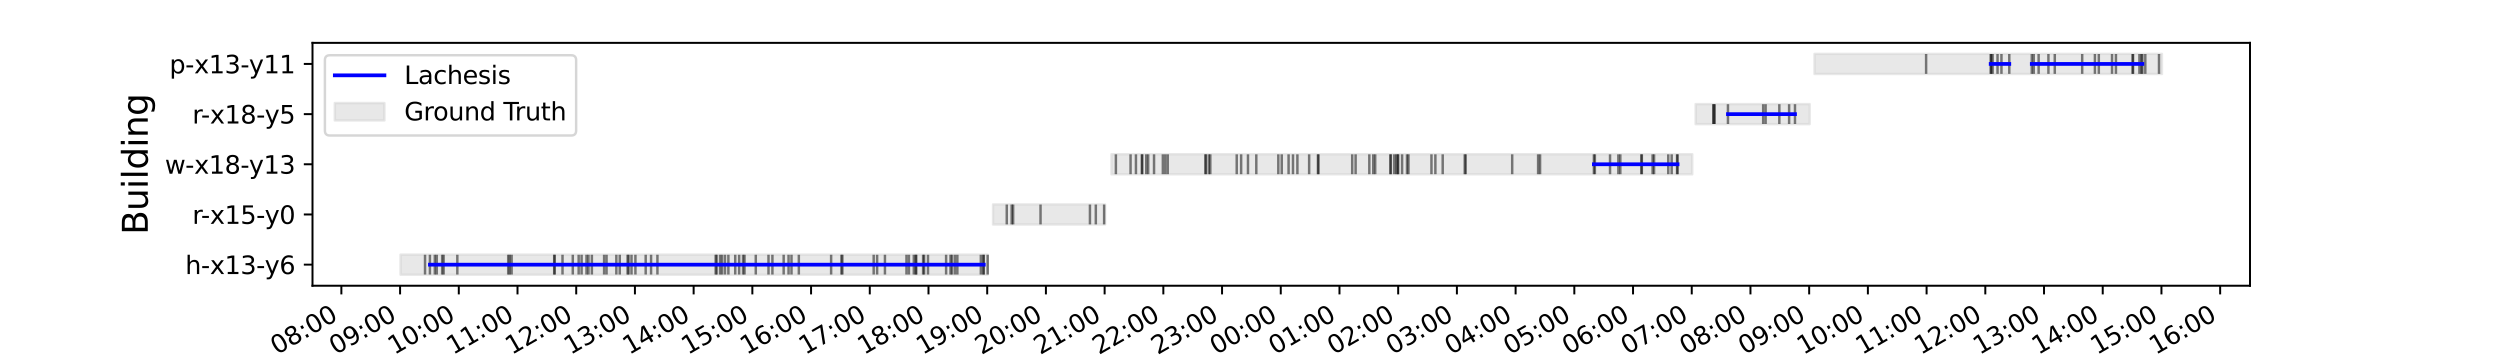 <?xml version="1.0" encoding="utf-8" standalone="no"?>
<!DOCTYPE svg PUBLIC "-//W3C//DTD SVG 1.1//EN"
  "http://www.w3.org/Graphics/SVG/1.1/DTD/svg11.dtd">
<svg xmlns:xlink="http://www.w3.org/1999/xlink" width="1008pt" height="144pt" viewBox="0 0 1008 144" xmlns="http://www.w3.org/2000/svg" version="1.1">
 <defs>
  <style type="text/css">*{stroke-linejoin: round; stroke-linecap: butt}</style>
 </defs>
 <g id="figure_1">
  <g id="patch_1">
   <path d="M 0 144 
L 1008 144 
L 1008 0 
L 0 0 
z
" style="fill: #ffffff"/>
  </g>
  <g id="axes_1">
   <g id="patch_2">
    <path d="M 126 115.2 
L 907.2 115.2 
L 907.2 17.28 
L 126 17.28 
z
" style="fill: #ffffff"/>
   </g>
   <g id="FillBetweenPolyCollection_1">
    <defs>
     <path id="md640d60001" d="M 161.509 -41.343 
L 161.509 -33.251 
L 398.236 -33.251 
L 398.236 -41.343 
L 398.236 -41.343 
L 161.509 -41.343 
z
" style="stroke: #d3d3d3; stroke-opacity: 0.5"/>
    </defs>
    <g clip-path="url(#pe4450a865e)">
     <use xlink:href="#md640d60001" x="0" y="144" style="fill: #d3d3d3; fill-opacity: 0.5; stroke: #d3d3d3; stroke-opacity: 0.5"/>
    </g>
   </g>
   <g id="FillBetweenPolyCollection_2">
    <defs>
     <path id="mbd1dfcf008" d="M 400.406 -61.575 
L 400.406 -53.482 
L 445.582 -53.482 
L 445.582 -61.575 
L 445.582 -61.575 
L 400.406 -61.575 
z
" style="stroke: #d3d3d3; stroke-opacity: 0.5"/>
    </defs>
    <g clip-path="url(#pe4450a865e)">
     <use xlink:href="#mbd1dfcf008" x="0" y="144" style="fill: #d3d3d3; fill-opacity: 0.5; stroke: #d3d3d3; stroke-opacity: 0.5"/>
    </g>
   </g>
   <g id="FillBetweenPolyCollection_3">
    <defs>
     <path id="m63ee64b052" d="M 448.146 -81.806 
L 448.146 -73.714 
L 682.309 -73.714 
L 682.309 -81.806 
L 682.309 -81.806 
L 448.146 -81.806 
z
" style="stroke: #d3d3d3; stroke-opacity: 0.5"/>
    </defs>
    <g clip-path="url(#pe4450a865e)">
     <use xlink:href="#m63ee64b052" x="0" y="144" style="fill: #d3d3d3; fill-opacity: 0.5; stroke: #d3d3d3; stroke-opacity: 0.5"/>
    </g>
   </g>
   <g id="FillBetweenPolyCollection_4">
    <defs>
     <path id="m3e83f90ada" d="M 683.69 -102.038 
L 683.69 -93.945 
L 729.655 -93.945 
L 729.655 -102.038 
L 729.655 -102.038 
L 683.69 -102.038 
z
" style="stroke: #d3d3d3; stroke-opacity: 0.5"/>
    </defs>
    <g clip-path="url(#pe4450a865e)">
     <use xlink:href="#m3e83f90ada" x="0" y="144" style="fill: #d3d3d3; fill-opacity: 0.5; stroke: #d3d3d3; stroke-opacity: 0.5"/>
    </g>
   </g>
   <g id="FillBetweenPolyCollection_5">
    <defs>
     <path id="m7e85074a1d" d="M 731.627 -122.269 
L 731.627 -114.177 
L 871.691 -114.177 
L 871.691 -122.269 
L 871.691 -122.269 
L 731.627 -122.269 
z
" style="stroke: #d3d3d3; stroke-opacity: 0.5"/>
    </defs>
    <g clip-path="url(#pe4450a865e)">
     <use xlink:href="#m7e85074a1d" x="0" y="144" style="fill: #d3d3d3; fill-opacity: 0.5; stroke: #d3d3d3; stroke-opacity: 0.5"/>
    </g>
   </g>
   <g id="matplotlib.axis_1">
    <g id="xtick_1">
     <g id="line2d_1">
      <defs>
       <path id="m35c811b220" d="M 0 0 
L 0 3.5 
" style="stroke: #000000; stroke-width: 0.8"/>
      </defs>
      <g>
       <use xlink:href="#m35c811b220" x="137.639" y="115.2" style="stroke: #000000; stroke-width: 0.8"/>
      </g>
     </g>
     <g id="text_1">
      <!-- 08:00 -->
      <g transform="translate(111.641 143.19) rotate(-30) scale(0.1 -0.1)">
       <defs>
        <path id="DejaVuSans-30" d="M 2034 4250 
Q 1547 4250 1301 3770 
Q 1056 3291 1056 2328 
Q 1056 1369 1301 889 
Q 1547 409 2034 409 
Q 2525 409 2770 889 
Q 3016 1369 3016 2328 
Q 3016 3291 2770 3770 
Q 2525 4250 2034 4250 
z
M 2034 4750 
Q 2819 4750 3233 4129 
Q 3647 3509 3647 2328 
Q 3647 1150 3233 529 
Q 2819 -91 2034 -91 
Q 1250 -91 836 529 
Q 422 1150 422 2328 
Q 422 3509 836 4129 
Q 1250 4750 2034 4750 
z
" transform="scale(0.016)"/>
        <path id="DejaVuSans-38" d="M 2034 2216 
Q 1584 2216 1326 1975 
Q 1069 1734 1069 1313 
Q 1069 891 1326 650 
Q 1584 409 2034 409 
Q 2484 409 2743 651 
Q 3003 894 3003 1313 
Q 3003 1734 2745 1975 
Q 2488 2216 2034 2216 
z
M 1403 2484 
Q 997 2584 770 2862 
Q 544 3141 544 3541 
Q 544 4100 942 4425 
Q 1341 4750 2034 4750 
Q 2731 4750 3128 4425 
Q 3525 4100 3525 3541 
Q 3525 3141 3298 2862 
Q 3072 2584 2669 2484 
Q 3125 2378 3379 2068 
Q 3634 1759 3634 1313 
Q 3634 634 3220 271 
Q 2806 -91 2034 -91 
Q 1263 -91 848 271 
Q 434 634 434 1313 
Q 434 1759 690 2068 
Q 947 2378 1403 2484 
z
M 1172 3481 
Q 1172 3119 1398 2916 
Q 1625 2713 2034 2713 
Q 2441 2713 2670 2916 
Q 2900 3119 2900 3481 
Q 2900 3844 2670 4047 
Q 2441 4250 2034 4250 
Q 1625 4250 1398 4047 
Q 1172 3844 1172 3481 
z
" transform="scale(0.016)"/>
        <path id="DejaVuSans-3a" d="M 750 794 
L 1409 794 
L 1409 0 
L 750 0 
L 750 794 
z
M 750 3309 
L 1409 3309 
L 1409 2516 
L 750 2516 
L 750 3309 
z
" transform="scale(0.016)"/>
       </defs>
       <use xlink:href="#DejaVuSans-30"/>
       <use xlink:href="#DejaVuSans-38" transform="translate(63.623 0)"/>
       <use xlink:href="#DejaVuSans-3a" transform="translate(127.246 0)"/>
       <use xlink:href="#DejaVuSans-30" transform="translate(160.938 0)"/>
       <use xlink:href="#DejaVuSans-30" transform="translate(224.561 0)"/>
      </g>
     </g>
    </g>
    <g id="xtick_2">
     <g id="line2d_2">
      <g>
       <use xlink:href="#m35c811b220" x="161.312" y="115.2" style="stroke: #000000; stroke-width: 0.8"/>
      </g>
     </g>
     <g id="text_2">
      <!-- 09:00 -->
      <g transform="translate(135.314 143.19) rotate(-30) scale(0.1 -0.1)">
       <defs>
        <path id="DejaVuSans-39" d="M 703 97 
L 703 672 
Q 941 559 1184 500 
Q 1428 441 1663 441 
Q 2288 441 2617 861 
Q 2947 1281 2994 2138 
Q 2813 1869 2534 1725 
Q 2256 1581 1919 1581 
Q 1219 1581 811 2004 
Q 403 2428 403 3163 
Q 403 3881 828 4315 
Q 1253 4750 1959 4750 
Q 2769 4750 3195 4129 
Q 3622 3509 3622 2328 
Q 3622 1225 3098 567 
Q 2575 -91 1691 -91 
Q 1453 -91 1209 -44 
Q 966 3 703 97 
z
M 1959 2075 
Q 2384 2075 2632 2365 
Q 2881 2656 2881 3163 
Q 2881 3666 2632 3958 
Q 2384 4250 1959 4250 
Q 1534 4250 1286 3958 
Q 1038 3666 1038 3163 
Q 1038 2656 1286 2365 
Q 1534 2075 1959 2075 
z
" transform="scale(0.016)"/>
       </defs>
       <use xlink:href="#DejaVuSans-30"/>
       <use xlink:href="#DejaVuSans-39" transform="translate(63.623 0)"/>
       <use xlink:href="#DejaVuSans-3a" transform="translate(127.246 0)"/>
       <use xlink:href="#DejaVuSans-30" transform="translate(160.938 0)"/>
       <use xlink:href="#DejaVuSans-30" transform="translate(224.561 0)"/>
      </g>
     </g>
    </g>
    <g id="xtick_3">
     <g id="line2d_3">
      <g>
       <use xlink:href="#m35c811b220" x="184.985" y="115.2" style="stroke: #000000; stroke-width: 0.8"/>
      </g>
     </g>
     <g id="text_3">
      <!-- 10:00 -->
      <g transform="translate(158.987 143.19) rotate(-30) scale(0.1 -0.1)">
       <defs>
        <path id="DejaVuSans-31" d="M 794 531 
L 1825 531 
L 1825 4091 
L 703 3866 
L 703 4441 
L 1819 4666 
L 2450 4666 
L 2450 531 
L 3481 531 
L 3481 0 
L 794 0 
L 794 531 
z
" transform="scale(0.016)"/>
       </defs>
       <use xlink:href="#DejaVuSans-31"/>
       <use xlink:href="#DejaVuSans-30" transform="translate(63.623 0)"/>
       <use xlink:href="#DejaVuSans-3a" transform="translate(127.246 0)"/>
       <use xlink:href="#DejaVuSans-30" transform="translate(160.938 0)"/>
       <use xlink:href="#DejaVuSans-30" transform="translate(224.561 0)"/>
      </g>
     </g>
    </g>
    <g id="xtick_4">
     <g id="line2d_4">
      <g>
       <use xlink:href="#m35c811b220" x="208.657" y="115.2" style="stroke: #000000; stroke-width: 0.8"/>
      </g>
     </g>
     <g id="text_4">
      <!-- 11:00 -->
      <g transform="translate(182.66 143.19) rotate(-30) scale(0.1 -0.1)">
       <use xlink:href="#DejaVuSans-31"/>
       <use xlink:href="#DejaVuSans-31" transform="translate(63.623 0)"/>
       <use xlink:href="#DejaVuSans-3a" transform="translate(127.246 0)"/>
       <use xlink:href="#DejaVuSans-30" transform="translate(160.938 0)"/>
       <use xlink:href="#DejaVuSans-30" transform="translate(224.561 0)"/>
      </g>
     </g>
    </g>
    <g id="xtick_5">
     <g id="line2d_5">
      <g>
       <use xlink:href="#m35c811b220" x="232.33" y="115.2" style="stroke: #000000; stroke-width: 0.8"/>
      </g>
     </g>
     <g id="text_5">
      <!-- 12:00 -->
      <g transform="translate(206.332 143.19) rotate(-30) scale(0.1 -0.1)">
       <defs>
        <path id="DejaVuSans-32" d="M 1228 531 
L 3431 531 
L 3431 0 
L 469 0 
L 469 531 
Q 828 903 1448 1529 
Q 2069 2156 2228 2338 
Q 2531 2678 2651 2914 
Q 2772 3150 2772 3378 
Q 2772 3750 2511 3984 
Q 2250 4219 1831 4219 
Q 1534 4219 1204 4116 
Q 875 4013 500 3803 
L 500 4441 
Q 881 4594 1212 4672 
Q 1544 4750 1819 4750 
Q 2544 4750 2975 4387 
Q 3406 4025 3406 3419 
Q 3406 3131 3298 2873 
Q 3191 2616 2906 2266 
Q 2828 2175 2409 1742 
Q 1991 1309 1228 531 
z
" transform="scale(0.016)"/>
       </defs>
       <use xlink:href="#DejaVuSans-31"/>
       <use xlink:href="#DejaVuSans-32" transform="translate(63.623 0)"/>
       <use xlink:href="#DejaVuSans-3a" transform="translate(127.246 0)"/>
       <use xlink:href="#DejaVuSans-30" transform="translate(160.938 0)"/>
       <use xlink:href="#DejaVuSans-30" transform="translate(224.561 0)"/>
      </g>
     </g>
    </g>
    <g id="xtick_6">
     <g id="line2d_6">
      <g>
       <use xlink:href="#m35c811b220" x="256.003" y="115.2" style="stroke: #000000; stroke-width: 0.8"/>
      </g>
     </g>
     <g id="text_6">
      <!-- 13:00 -->
      <g transform="translate(230.005 143.19) rotate(-30) scale(0.1 -0.1)">
       <defs>
        <path id="DejaVuSans-33" d="M 2597 2516 
Q 3050 2419 3304 2112 
Q 3559 1806 3559 1356 
Q 3559 666 3084 287 
Q 2609 -91 1734 -91 
Q 1441 -91 1130 -33 
Q 819 25 488 141 
L 488 750 
Q 750 597 1062 519 
Q 1375 441 1716 441 
Q 2309 441 2620 675 
Q 2931 909 2931 1356 
Q 2931 1769 2642 2001 
Q 2353 2234 1838 2234 
L 1294 2234 
L 1294 2753 
L 1863 2753 
Q 2328 2753 2575 2939 
Q 2822 3125 2822 3475 
Q 2822 3834 2567 4026 
Q 2313 4219 1838 4219 
Q 1578 4219 1281 4162 
Q 984 4106 628 3988 
L 628 4550 
Q 988 4650 1302 4700 
Q 1616 4750 1894 4750 
Q 2613 4750 3031 4423 
Q 3450 4097 3450 3541 
Q 3450 3153 3228 2886 
Q 3006 2619 2597 2516 
z
" transform="scale(0.016)"/>
       </defs>
       <use xlink:href="#DejaVuSans-31"/>
       <use xlink:href="#DejaVuSans-33" transform="translate(63.623 0)"/>
       <use xlink:href="#DejaVuSans-3a" transform="translate(127.246 0)"/>
       <use xlink:href="#DejaVuSans-30" transform="translate(160.938 0)"/>
       <use xlink:href="#DejaVuSans-30" transform="translate(224.561 0)"/>
      </g>
     </g>
    </g>
    <g id="xtick_7">
     <g id="line2d_7">
      <g>
       <use xlink:href="#m35c811b220" x="279.675" y="115.2" style="stroke: #000000; stroke-width: 0.8"/>
      </g>
     </g>
     <g id="text_7">
      <!-- 14:00 -->
      <g transform="translate(253.678 143.19) rotate(-30) scale(0.1 -0.1)">
       <defs>
        <path id="DejaVuSans-34" d="M 2419 4116 
L 825 1625 
L 2419 1625 
L 2419 4116 
z
M 2253 4666 
L 3047 4666 
L 3047 1625 
L 3713 1625 
L 3713 1100 
L 3047 1100 
L 3047 0 
L 2419 0 
L 2419 1100 
L 313 1100 
L 313 1709 
L 2253 4666 
z
" transform="scale(0.016)"/>
       </defs>
       <use xlink:href="#DejaVuSans-31"/>
       <use xlink:href="#DejaVuSans-34" transform="translate(63.623 0)"/>
       <use xlink:href="#DejaVuSans-3a" transform="translate(127.246 0)"/>
       <use xlink:href="#DejaVuSans-30" transform="translate(160.938 0)"/>
       <use xlink:href="#DejaVuSans-30" transform="translate(224.561 0)"/>
      </g>
     </g>
    </g>
    <g id="xtick_8">
     <g id="line2d_8">
      <g>
       <use xlink:href="#m35c811b220" x="303.348" y="115.2" style="stroke: #000000; stroke-width: 0.8"/>
      </g>
     </g>
     <g id="text_8">
      <!-- 15:00 -->
      <g transform="translate(277.351 143.19) rotate(-30) scale(0.1 -0.1)">
       <defs>
        <path id="DejaVuSans-35" d="M 691 4666 
L 3169 4666 
L 3169 4134 
L 1269 4134 
L 1269 2991 
Q 1406 3038 1543 3061 
Q 1681 3084 1819 3084 
Q 2600 3084 3056 2656 
Q 3513 2228 3513 1497 
Q 3513 744 3044 326 
Q 2575 -91 1722 -91 
Q 1428 -91 1123 -41 
Q 819 9 494 109 
L 494 744 
Q 775 591 1075 516 
Q 1375 441 1709 441 
Q 2250 441 2565 725 
Q 2881 1009 2881 1497 
Q 2881 1984 2565 2268 
Q 2250 2553 1709 2553 
Q 1456 2553 1204 2497 
Q 953 2441 691 2322 
L 691 4666 
z
" transform="scale(0.016)"/>
       </defs>
       <use xlink:href="#DejaVuSans-31"/>
       <use xlink:href="#DejaVuSans-35" transform="translate(63.623 0)"/>
       <use xlink:href="#DejaVuSans-3a" transform="translate(127.246 0)"/>
       <use xlink:href="#DejaVuSans-30" transform="translate(160.938 0)"/>
       <use xlink:href="#DejaVuSans-30" transform="translate(224.561 0)"/>
      </g>
     </g>
    </g>
    <g id="xtick_9">
     <g id="line2d_9">
      <g>
       <use xlink:href="#m35c811b220" x="327.021" y="115.2" style="stroke: #000000; stroke-width: 0.8"/>
      </g>
     </g>
     <g id="text_9">
      <!-- 16:00 -->
      <g transform="translate(301.023 143.19) rotate(-30) scale(0.1 -0.1)">
       <defs>
        <path id="DejaVuSans-36" d="M 2113 2584 
Q 1688 2584 1439 2293 
Q 1191 2003 1191 1497 
Q 1191 994 1439 701 
Q 1688 409 2113 409 
Q 2538 409 2786 701 
Q 3034 994 3034 1497 
Q 3034 2003 2786 2293 
Q 2538 2584 2113 2584 
z
M 3366 4563 
L 3366 3988 
Q 3128 4100 2886 4159 
Q 2644 4219 2406 4219 
Q 1781 4219 1451 3797 
Q 1122 3375 1075 2522 
Q 1259 2794 1537 2939 
Q 1816 3084 2150 3084 
Q 2853 3084 3261 2657 
Q 3669 2231 3669 1497 
Q 3669 778 3244 343 
Q 2819 -91 2113 -91 
Q 1303 -91 875 529 
Q 447 1150 447 2328 
Q 447 3434 972 4092 
Q 1497 4750 2381 4750 
Q 2619 4750 2861 4703 
Q 3103 4656 3366 4563 
z
" transform="scale(0.016)"/>
       </defs>
       <use xlink:href="#DejaVuSans-31"/>
       <use xlink:href="#DejaVuSans-36" transform="translate(63.623 0)"/>
       <use xlink:href="#DejaVuSans-3a" transform="translate(127.246 0)"/>
       <use xlink:href="#DejaVuSans-30" transform="translate(160.938 0)"/>
       <use xlink:href="#DejaVuSans-30" transform="translate(224.561 0)"/>
      </g>
     </g>
    </g>
    <g id="xtick_10">
     <g id="line2d_10">
      <g>
       <use xlink:href="#m35c811b220" x="350.694" y="115.2" style="stroke: #000000; stroke-width: 0.8"/>
      </g>
     </g>
     <g id="text_10">
      <!-- 17:00 -->
      <g transform="translate(324.696 143.19) rotate(-30) scale(0.1 -0.1)">
       <defs>
        <path id="DejaVuSans-37" d="M 525 4666 
L 3525 4666 
L 3525 4397 
L 1831 0 
L 1172 0 
L 2766 4134 
L 525 4134 
L 525 4666 
z
" transform="scale(0.016)"/>
       </defs>
       <use xlink:href="#DejaVuSans-31"/>
       <use xlink:href="#DejaVuSans-37" transform="translate(63.623 0)"/>
       <use xlink:href="#DejaVuSans-3a" transform="translate(127.246 0)"/>
       <use xlink:href="#DejaVuSans-30" transform="translate(160.938 0)"/>
       <use xlink:href="#DejaVuSans-30" transform="translate(224.561 0)"/>
      </g>
     </g>
    </g>
    <g id="xtick_11">
     <g id="line2d_11">
      <g>
       <use xlink:href="#m35c811b220" x="374.366" y="115.2" style="stroke: #000000; stroke-width: 0.8"/>
      </g>
     </g>
     <g id="text_11">
      <!-- 18:00 -->
      <g transform="translate(348.369 143.19) rotate(-30) scale(0.1 -0.1)">
       <use xlink:href="#DejaVuSans-31"/>
       <use xlink:href="#DejaVuSans-38" transform="translate(63.623 0)"/>
       <use xlink:href="#DejaVuSans-3a" transform="translate(127.246 0)"/>
       <use xlink:href="#DejaVuSans-30" transform="translate(160.938 0)"/>
       <use xlink:href="#DejaVuSans-30" transform="translate(224.561 0)"/>
      </g>
     </g>
    </g>
    <g id="xtick_12">
     <g id="line2d_12">
      <g>
       <use xlink:href="#m35c811b220" x="398.039" y="115.2" style="stroke: #000000; stroke-width: 0.8"/>
      </g>
     </g>
     <g id="text_12">
      <!-- 19:00 -->
      <g transform="translate(372.041 143.19) rotate(-30) scale(0.1 -0.1)">
       <use xlink:href="#DejaVuSans-31"/>
       <use xlink:href="#DejaVuSans-39" transform="translate(63.623 0)"/>
       <use xlink:href="#DejaVuSans-3a" transform="translate(127.246 0)"/>
       <use xlink:href="#DejaVuSans-30" transform="translate(160.938 0)"/>
       <use xlink:href="#DejaVuSans-30" transform="translate(224.561 0)"/>
      </g>
     </g>
    </g>
    <g id="xtick_13">
     <g id="line2d_13">
      <g>
       <use xlink:href="#m35c811b220" x="421.712" y="115.2" style="stroke: #000000; stroke-width: 0.8"/>
      </g>
     </g>
     <g id="text_13">
      <!-- 20:00 -->
      <g transform="translate(395.714 143.19) rotate(-30) scale(0.1 -0.1)">
       <use xlink:href="#DejaVuSans-32"/>
       <use xlink:href="#DejaVuSans-30" transform="translate(63.623 0)"/>
       <use xlink:href="#DejaVuSans-3a" transform="translate(127.246 0)"/>
       <use xlink:href="#DejaVuSans-30" transform="translate(160.938 0)"/>
       <use xlink:href="#DejaVuSans-30" transform="translate(224.561 0)"/>
      </g>
     </g>
    </g>
    <g id="xtick_14">
     <g id="line2d_14">
      <g>
       <use xlink:href="#m35c811b220" x="445.385" y="115.2" style="stroke: #000000; stroke-width: 0.8"/>
      </g>
     </g>
     <g id="text_14">
      <!-- 21:00 -->
      <g transform="translate(419.387 143.19) rotate(-30) scale(0.1 -0.1)">
       <use xlink:href="#DejaVuSans-32"/>
       <use xlink:href="#DejaVuSans-31" transform="translate(63.623 0)"/>
       <use xlink:href="#DejaVuSans-3a" transform="translate(127.246 0)"/>
       <use xlink:href="#DejaVuSans-30" transform="translate(160.938 0)"/>
       <use xlink:href="#DejaVuSans-30" transform="translate(224.561 0)"/>
      </g>
     </g>
    </g>
    <g id="xtick_15">
     <g id="line2d_15">
      <g>
       <use xlink:href="#m35c811b220" x="469.057" y="115.2" style="stroke: #000000; stroke-width: 0.8"/>
      </g>
     </g>
     <g id="text_15">
      <!-- 22:00 -->
      <g transform="translate(443.06 143.19) rotate(-30) scale(0.1 -0.1)">
       <use xlink:href="#DejaVuSans-32"/>
       <use xlink:href="#DejaVuSans-32" transform="translate(63.623 0)"/>
       <use xlink:href="#DejaVuSans-3a" transform="translate(127.246 0)"/>
       <use xlink:href="#DejaVuSans-30" transform="translate(160.938 0)"/>
       <use xlink:href="#DejaVuSans-30" transform="translate(224.561 0)"/>
      </g>
     </g>
    </g>
    <g id="xtick_16">
     <g id="line2d_16">
      <g>
       <use xlink:href="#m35c811b220" x="492.73" y="115.2" style="stroke: #000000; stroke-width: 0.8"/>
      </g>
     </g>
     <g id="text_16">
      <!-- 23:00 -->
      <g transform="translate(466.732 143.19) rotate(-30) scale(0.1 -0.1)">
       <use xlink:href="#DejaVuSans-32"/>
       <use xlink:href="#DejaVuSans-33" transform="translate(63.623 0)"/>
       <use xlink:href="#DejaVuSans-3a" transform="translate(127.246 0)"/>
       <use xlink:href="#DejaVuSans-30" transform="translate(160.938 0)"/>
       <use xlink:href="#DejaVuSans-30" transform="translate(224.561 0)"/>
      </g>
     </g>
    </g>
    <g id="xtick_17">
     <g id="line2d_17">
      <g>
       <use xlink:href="#m35c811b220" x="516.403" y="115.2" style="stroke: #000000; stroke-width: 0.8"/>
      </g>
     </g>
     <g id="text_17">
      <!-- 00:00 -->
      <g transform="translate(490.405 143.19) rotate(-30) scale(0.1 -0.1)">
       <use xlink:href="#DejaVuSans-30"/>
       <use xlink:href="#DejaVuSans-30" transform="translate(63.623 0)"/>
       <use xlink:href="#DejaVuSans-3a" transform="translate(127.246 0)"/>
       <use xlink:href="#DejaVuSans-30" transform="translate(160.938 0)"/>
       <use xlink:href="#DejaVuSans-30" transform="translate(224.561 0)"/>
      </g>
     </g>
    </g>
    <g id="xtick_18">
     <g id="line2d_18">
      <g>
       <use xlink:href="#m35c811b220" x="540.075" y="115.2" style="stroke: #000000; stroke-width: 0.8"/>
      </g>
     </g>
     <g id="text_18">
      <!-- 01:00 -->
      <g transform="translate(514.078 143.19) rotate(-30) scale(0.1 -0.1)">
       <use xlink:href="#DejaVuSans-30"/>
       <use xlink:href="#DejaVuSans-31" transform="translate(63.623 0)"/>
       <use xlink:href="#DejaVuSans-3a" transform="translate(127.246 0)"/>
       <use xlink:href="#DejaVuSans-30" transform="translate(160.938 0)"/>
       <use xlink:href="#DejaVuSans-30" transform="translate(224.561 0)"/>
      </g>
     </g>
    </g>
    <g id="xtick_19">
     <g id="line2d_19">
      <g>
       <use xlink:href="#m35c811b220" x="563.748" y="115.2" style="stroke: #000000; stroke-width: 0.8"/>
      </g>
     </g>
     <g id="text_19">
      <!-- 02:00 -->
      <g transform="translate(537.751 143.19) rotate(-30) scale(0.1 -0.1)">
       <use xlink:href="#DejaVuSans-30"/>
       <use xlink:href="#DejaVuSans-32" transform="translate(63.623 0)"/>
       <use xlink:href="#DejaVuSans-3a" transform="translate(127.246 0)"/>
       <use xlink:href="#DejaVuSans-30" transform="translate(160.938 0)"/>
       <use xlink:href="#DejaVuSans-30" transform="translate(224.561 0)"/>
      </g>
     </g>
    </g>
    <g id="xtick_20">
     <g id="line2d_20">
      <g>
       <use xlink:href="#m35c811b220" x="587.421" y="115.2" style="stroke: #000000; stroke-width: 0.8"/>
      </g>
     </g>
     <g id="text_20">
      <!-- 03:00 -->
      <g transform="translate(561.423 143.19) rotate(-30) scale(0.1 -0.1)">
       <use xlink:href="#DejaVuSans-30"/>
       <use xlink:href="#DejaVuSans-33" transform="translate(63.623 0)"/>
       <use xlink:href="#DejaVuSans-3a" transform="translate(127.246 0)"/>
       <use xlink:href="#DejaVuSans-30" transform="translate(160.938 0)"/>
       <use xlink:href="#DejaVuSans-30" transform="translate(224.561 0)"/>
      </g>
     </g>
    </g>
    <g id="xtick_21">
     <g id="line2d_21">
      <g>
       <use xlink:href="#m35c811b220" x="611.094" y="115.2" style="stroke: #000000; stroke-width: 0.8"/>
      </g>
     </g>
     <g id="text_21">
      <!-- 04:00 -->
      <g transform="translate(585.096 143.19) rotate(-30) scale(0.1 -0.1)">
       <use xlink:href="#DejaVuSans-30"/>
       <use xlink:href="#DejaVuSans-34" transform="translate(63.623 0)"/>
       <use xlink:href="#DejaVuSans-3a" transform="translate(127.246 0)"/>
       <use xlink:href="#DejaVuSans-30" transform="translate(160.938 0)"/>
       <use xlink:href="#DejaVuSans-30" transform="translate(224.561 0)"/>
      </g>
     </g>
    </g>
    <g id="xtick_22">
     <g id="line2d_22">
      <g>
       <use xlink:href="#m35c811b220" x="634.766" y="115.2" style="stroke: #000000; stroke-width: 0.8"/>
      </g>
     </g>
     <g id="text_22">
      <!-- 05:00 -->
      <g transform="translate(608.769 143.19) rotate(-30) scale(0.1 -0.1)">
       <use xlink:href="#DejaVuSans-30"/>
       <use xlink:href="#DejaVuSans-35" transform="translate(63.623 0)"/>
       <use xlink:href="#DejaVuSans-3a" transform="translate(127.246 0)"/>
       <use xlink:href="#DejaVuSans-30" transform="translate(160.938 0)"/>
       <use xlink:href="#DejaVuSans-30" transform="translate(224.561 0)"/>
      </g>
     </g>
    </g>
    <g id="xtick_23">
     <g id="line2d_23">
      <g>
       <use xlink:href="#m35c811b220" x="658.439" y="115.2" style="stroke: #000000; stroke-width: 0.8"/>
      </g>
     </g>
     <g id="text_23">
      <!-- 06:00 -->
      <g transform="translate(632.441 143.19) rotate(-30) scale(0.1 -0.1)">
       <use xlink:href="#DejaVuSans-30"/>
       <use xlink:href="#DejaVuSans-36" transform="translate(63.623 0)"/>
       <use xlink:href="#DejaVuSans-3a" transform="translate(127.246 0)"/>
       <use xlink:href="#DejaVuSans-30" transform="translate(160.938 0)"/>
       <use xlink:href="#DejaVuSans-30" transform="translate(224.561 0)"/>
      </g>
     </g>
    </g>
    <g id="xtick_24">
     <g id="line2d_24">
      <g>
       <use xlink:href="#m35c811b220" x="682.112" y="115.2" style="stroke: #000000; stroke-width: 0.8"/>
      </g>
     </g>
     <g id="text_24">
      <!-- 07:00 -->
      <g transform="translate(656.114 143.19) rotate(-30) scale(0.1 -0.1)">
       <use xlink:href="#DejaVuSans-30"/>
       <use xlink:href="#DejaVuSans-37" transform="translate(63.623 0)"/>
       <use xlink:href="#DejaVuSans-3a" transform="translate(127.246 0)"/>
       <use xlink:href="#DejaVuSans-30" transform="translate(160.938 0)"/>
       <use xlink:href="#DejaVuSans-30" transform="translate(224.561 0)"/>
      </g>
     </g>
    </g>
    <g id="xtick_25">
     <g id="line2d_25">
      <g>
       <use xlink:href="#m35c811b220" x="705.785" y="115.2" style="stroke: #000000; stroke-width: 0.8"/>
      </g>
     </g>
     <g id="text_25">
      <!-- 08:00 -->
      <g transform="translate(679.787 143.19) rotate(-30) scale(0.1 -0.1)">
       <use xlink:href="#DejaVuSans-30"/>
       <use xlink:href="#DejaVuSans-38" transform="translate(63.623 0)"/>
       <use xlink:href="#DejaVuSans-3a" transform="translate(127.246 0)"/>
       <use xlink:href="#DejaVuSans-30" transform="translate(160.938 0)"/>
       <use xlink:href="#DejaVuSans-30" transform="translate(224.561 0)"/>
      </g>
     </g>
    </g>
    <g id="xtick_26">
     <g id="line2d_26">
      <g>
       <use xlink:href="#m35c811b220" x="729.457" y="115.2" style="stroke: #000000; stroke-width: 0.8"/>
      </g>
     </g>
     <g id="text_26">
      <!-- 09:00 -->
      <g transform="translate(703.46 143.19) rotate(-30) scale(0.1 -0.1)">
       <use xlink:href="#DejaVuSans-30"/>
       <use xlink:href="#DejaVuSans-39" transform="translate(63.623 0)"/>
       <use xlink:href="#DejaVuSans-3a" transform="translate(127.246 0)"/>
       <use xlink:href="#DejaVuSans-30" transform="translate(160.938 0)"/>
       <use xlink:href="#DejaVuSans-30" transform="translate(224.561 0)"/>
      </g>
     </g>
    </g>
    <g id="xtick_27">
     <g id="line2d_27">
      <g>
       <use xlink:href="#m35c811b220" x="753.13" y="115.2" style="stroke: #000000; stroke-width: 0.8"/>
      </g>
     </g>
     <g id="text_27">
      <!-- 10:00 -->
      <g transform="translate(727.132 143.19) rotate(-30) scale(0.1 -0.1)">
       <use xlink:href="#DejaVuSans-31"/>
       <use xlink:href="#DejaVuSans-30" transform="translate(63.623 0)"/>
       <use xlink:href="#DejaVuSans-3a" transform="translate(127.246 0)"/>
       <use xlink:href="#DejaVuSans-30" transform="translate(160.938 0)"/>
       <use xlink:href="#DejaVuSans-30" transform="translate(224.561 0)"/>
      </g>
     </g>
    </g>
    <g id="xtick_28">
     <g id="line2d_28">
      <g>
       <use xlink:href="#m35c811b220" x="776.803" y="115.2" style="stroke: #000000; stroke-width: 0.8"/>
      </g>
     </g>
     <g id="text_28">
      <!-- 11:00 -->
      <g transform="translate(750.805 143.19) rotate(-30) scale(0.1 -0.1)">
       <use xlink:href="#DejaVuSans-31"/>
       <use xlink:href="#DejaVuSans-31" transform="translate(63.623 0)"/>
       <use xlink:href="#DejaVuSans-3a" transform="translate(127.246 0)"/>
       <use xlink:href="#DejaVuSans-30" transform="translate(160.938 0)"/>
       <use xlink:href="#DejaVuSans-30" transform="translate(224.561 0)"/>
      </g>
     </g>
    </g>
    <g id="xtick_29">
     <g id="line2d_29">
      <g>
       <use xlink:href="#m35c811b220" x="800.475" y="115.2" style="stroke: #000000; stroke-width: 0.8"/>
      </g>
     </g>
     <g id="text_29">
      <!-- 12:00 -->
      <g transform="translate(774.478 143.19) rotate(-30) scale(0.1 -0.1)">
       <use xlink:href="#DejaVuSans-31"/>
       <use xlink:href="#DejaVuSans-32" transform="translate(63.623 0)"/>
       <use xlink:href="#DejaVuSans-3a" transform="translate(127.246 0)"/>
       <use xlink:href="#DejaVuSans-30" transform="translate(160.938 0)"/>
       <use xlink:href="#DejaVuSans-30" transform="translate(224.561 0)"/>
      </g>
     </g>
    </g>
    <g id="xtick_30">
     <g id="line2d_30">
      <g>
       <use xlink:href="#m35c811b220" x="824.148" y="115.2" style="stroke: #000000; stroke-width: 0.8"/>
      </g>
     </g>
     <g id="text_30">
      <!-- 13:00 -->
      <g transform="translate(798.151 143.19) rotate(-30) scale(0.1 -0.1)">
       <use xlink:href="#DejaVuSans-31"/>
       <use xlink:href="#DejaVuSans-33" transform="translate(63.623 0)"/>
       <use xlink:href="#DejaVuSans-3a" transform="translate(127.246 0)"/>
       <use xlink:href="#DejaVuSans-30" transform="translate(160.938 0)"/>
       <use xlink:href="#DejaVuSans-30" transform="translate(224.561 0)"/>
      </g>
     </g>
    </g>
    <g id="xtick_31">
     <g id="line2d_31">
      <g>
       <use xlink:href="#m35c811b220" x="847.821" y="115.2" style="stroke: #000000; stroke-width: 0.8"/>
      </g>
     </g>
     <g id="text_31">
      <!-- 14:00 -->
      <g transform="translate(821.823 143.19) rotate(-30) scale(0.1 -0.1)">
       <use xlink:href="#DejaVuSans-31"/>
       <use xlink:href="#DejaVuSans-34" transform="translate(63.623 0)"/>
       <use xlink:href="#DejaVuSans-3a" transform="translate(127.246 0)"/>
       <use xlink:href="#DejaVuSans-30" transform="translate(160.938 0)"/>
       <use xlink:href="#DejaVuSans-30" transform="translate(224.561 0)"/>
      </g>
     </g>
    </g>
    <g id="xtick_32">
     <g id="line2d_32">
      <g>
       <use xlink:href="#m35c811b220" x="871.494" y="115.2" style="stroke: #000000; stroke-width: 0.8"/>
      </g>
     </g>
     <g id="text_32">
      <!-- 15:00 -->
      <g transform="translate(845.496 143.19) rotate(-30) scale(0.1 -0.1)">
       <use xlink:href="#DejaVuSans-31"/>
       <use xlink:href="#DejaVuSans-35" transform="translate(63.623 0)"/>
       <use xlink:href="#DejaVuSans-3a" transform="translate(127.246 0)"/>
       <use xlink:href="#DejaVuSans-30" transform="translate(160.938 0)"/>
       <use xlink:href="#DejaVuSans-30" transform="translate(224.561 0)"/>
      </g>
     </g>
    </g>
    <g id="xtick_33">
     <g id="line2d_33">
      <g>
       <use xlink:href="#m35c811b220" x="895.166" y="115.2" style="stroke: #000000; stroke-width: 0.8"/>
      </g>
     </g>
     <g id="text_33">
      <!-- 16:00 -->
      <g transform="translate(869.169 143.19) rotate(-30) scale(0.1 -0.1)">
       <use xlink:href="#DejaVuSans-31"/>
       <use xlink:href="#DejaVuSans-36" transform="translate(63.623 0)"/>
       <use xlink:href="#DejaVuSans-3a" transform="translate(127.246 0)"/>
       <use xlink:href="#DejaVuSans-30" transform="translate(160.938 0)"/>
       <use xlink:href="#DejaVuSans-30" transform="translate(224.561 0)"/>
      </g>
     </g>
    </g>
   </g>
   <g id="matplotlib.axis_2">
    <g id="ytick_1">
     <g id="line2d_34">
      <defs>
       <path id="m658f9ca1c8" d="M 0 0 
L -3.5 0 
" style="stroke: #000000; stroke-width: 0.8"/>
      </defs>
      <g>
       <use xlink:href="#m658f9ca1c8" x="126" y="106.703" style="stroke: #000000; stroke-width: 0.8"/>
      </g>
     </g>
     <g id="text_34">
      <!-- h-x13-y6 -->
      <g transform="translate(74.697 110.502) scale(0.1 -0.1)">
       <defs>
        <path id="DejaVuSans-68" d="M 3513 2113 
L 3513 0 
L 2938 0 
L 2938 2094 
Q 2938 2591 2744 2837 
Q 2550 3084 2163 3084 
Q 1697 3084 1428 2787 
Q 1159 2491 1159 1978 
L 1159 0 
L 581 0 
L 581 4863 
L 1159 4863 
L 1159 2956 
Q 1366 3272 1645 3428 
Q 1925 3584 2291 3584 
Q 2894 3584 3203 3211 
Q 3513 2838 3513 2113 
z
" transform="scale(0.016)"/>
        <path id="DejaVuSans-2d" d="M 313 2009 
L 1997 2009 
L 1997 1497 
L 313 1497 
L 313 2009 
z
" transform="scale(0.016)"/>
        <path id="DejaVuSans-78" d="M 3513 3500 
L 2247 1797 
L 3578 0 
L 2900 0 
L 1881 1375 
L 863 0 
L 184 0 
L 1544 1831 
L 300 3500 
L 978 3500 
L 1906 2253 
L 2834 3500 
L 3513 3500 
z
" transform="scale(0.016)"/>
        <path id="DejaVuSans-79" d="M 2059 -325 
Q 1816 -950 1584 -1140 
Q 1353 -1331 966 -1331 
L 506 -1331 
L 506 -850 
L 844 -850 
Q 1081 -850 1212 -737 
Q 1344 -625 1503 -206 
L 1606 56 
L 191 3500 
L 800 3500 
L 1894 763 
L 2988 3500 
L 3597 3500 
L 2059 -325 
z
" transform="scale(0.016)"/>
       </defs>
       <use xlink:href="#DejaVuSans-68"/>
       <use xlink:href="#DejaVuSans-2d" transform="translate(63.379 0)"/>
       <use xlink:href="#DejaVuSans-78" transform="translate(99.463 0)"/>
       <use xlink:href="#DejaVuSans-31" transform="translate(158.643 0)"/>
       <use xlink:href="#DejaVuSans-33" transform="translate(222.266 0)"/>
       <use xlink:href="#DejaVuSans-2d" transform="translate(285.889 0)"/>
       <use xlink:href="#DejaVuSans-79" transform="translate(320.223 0)"/>
       <use xlink:href="#DejaVuSans-36" transform="translate(379.402 0)"/>
      </g>
     </g>
    </g>
    <g id="ytick_2">
     <g id="line2d_35">
      <g>
       <use xlink:href="#m658f9ca1c8" x="126" y="86.471" style="stroke: #000000; stroke-width: 0.8"/>
      </g>
     </g>
     <g id="text_35">
      <!-- r-x15-y0 -->
      <g transform="translate(77.561 90.271) scale(0.1 -0.1)">
       <defs>
        <path id="DejaVuSans-72" d="M 2631 2963 
Q 2534 3019 2420 3045 
Q 2306 3072 2169 3072 
Q 1681 3072 1420 2755 
Q 1159 2438 1159 1844 
L 1159 0 
L 581 0 
L 581 3500 
L 1159 3500 
L 1159 2956 
Q 1341 3275 1631 3429 
Q 1922 3584 2338 3584 
Q 2397 3584 2469 3576 
Q 2541 3569 2628 3553 
L 2631 2963 
z
" transform="scale(0.016)"/>
       </defs>
       <use xlink:href="#DejaVuSans-72"/>
       <use xlink:href="#DejaVuSans-2d" transform="translate(34.738 0)"/>
       <use xlink:href="#DejaVuSans-78" transform="translate(70.822 0)"/>
       <use xlink:href="#DejaVuSans-31" transform="translate(130.002 0)"/>
       <use xlink:href="#DejaVuSans-35" transform="translate(193.625 0)"/>
       <use xlink:href="#DejaVuSans-2d" transform="translate(257.248 0)"/>
       <use xlink:href="#DejaVuSans-79" transform="translate(291.582 0)"/>
       <use xlink:href="#DejaVuSans-30" transform="translate(350.762 0)"/>
      </g>
     </g>
    </g>
    <g id="ytick_3">
     <g id="line2d_36">
      <g>
       <use xlink:href="#m658f9ca1c8" x="126" y="66.24" style="stroke: #000000; stroke-width: 0.8"/>
      </g>
     </g>
     <g id="text_36">
      <!-- w-x18-y13 -->
      <g transform="translate(66.494 70.039) scale(0.1 -0.1)">
       <defs>
        <path id="DejaVuSans-77" d="M 269 3500 
L 844 3500 
L 1563 769 
L 2278 3500 
L 2956 3500 
L 3675 769 
L 4391 3500 
L 4966 3500 
L 4050 0 
L 3372 0 
L 2619 2869 
L 1863 0 
L 1184 0 
L 269 3500 
z
" transform="scale(0.016)"/>
       </defs>
       <use xlink:href="#DejaVuSans-77"/>
       <use xlink:href="#DejaVuSans-2d" transform="translate(81.787 0)"/>
       <use xlink:href="#DejaVuSans-78" transform="translate(117.871 0)"/>
       <use xlink:href="#DejaVuSans-31" transform="translate(177.051 0)"/>
       <use xlink:href="#DejaVuSans-38" transform="translate(240.674 0)"/>
       <use xlink:href="#DejaVuSans-2d" transform="translate(304.297 0)"/>
       <use xlink:href="#DejaVuSans-79" transform="translate(338.631 0)"/>
       <use xlink:href="#DejaVuSans-31" transform="translate(397.811 0)"/>
       <use xlink:href="#DejaVuSans-33" transform="translate(461.434 0)"/>
      </g>
     </g>
    </g>
    <g id="ytick_4">
     <g id="line2d_37">
      <g>
       <use xlink:href="#m658f9ca1c8" x="126" y="46.009" style="stroke: #000000; stroke-width: 0.8"/>
      </g>
     </g>
     <g id="text_37">
      <!-- r-x18-y5 -->
      <g transform="translate(77.561 49.808) scale(0.1 -0.1)">
       <use xlink:href="#DejaVuSans-72"/>
       <use xlink:href="#DejaVuSans-2d" transform="translate(34.738 0)"/>
       <use xlink:href="#DejaVuSans-78" transform="translate(70.822 0)"/>
       <use xlink:href="#DejaVuSans-31" transform="translate(130.002 0)"/>
       <use xlink:href="#DejaVuSans-38" transform="translate(193.625 0)"/>
       <use xlink:href="#DejaVuSans-2d" transform="translate(257.248 0)"/>
       <use xlink:href="#DejaVuSans-79" transform="translate(291.582 0)"/>
       <use xlink:href="#DejaVuSans-35" transform="translate(350.762 0)"/>
      </g>
     </g>
    </g>
    <g id="ytick_5">
     <g id="line2d_38">
      <g>
       <use xlink:href="#m658f9ca1c8" x="126" y="25.777" style="stroke: #000000; stroke-width: 0.8"/>
      </g>
     </g>
     <g id="text_38">
      <!-- p-x13-y11 -->
      <g transform="translate(68.323 29.576) scale(0.1 -0.1)">
       <defs>
        <path id="DejaVuSans-70" d="M 1159 525 
L 1159 -1331 
L 581 -1331 
L 581 3500 
L 1159 3500 
L 1159 2969 
Q 1341 3281 1617 3432 
Q 1894 3584 2278 3584 
Q 2916 3584 3314 3078 
Q 3713 2572 3713 1747 
Q 3713 922 3314 415 
Q 2916 -91 2278 -91 
Q 1894 -91 1617 61 
Q 1341 213 1159 525 
z
M 3116 1747 
Q 3116 2381 2855 2742 
Q 2594 3103 2138 3103 
Q 1681 3103 1420 2742 
Q 1159 2381 1159 1747 
Q 1159 1113 1420 752 
Q 1681 391 2138 391 
Q 2594 391 2855 752 
Q 3116 1113 3116 1747 
z
" transform="scale(0.016)"/>
       </defs>
       <use xlink:href="#DejaVuSans-70"/>
       <use xlink:href="#DejaVuSans-2d" transform="translate(63.477 0)"/>
       <use xlink:href="#DejaVuSans-78" transform="translate(99.561 0)"/>
       <use xlink:href="#DejaVuSans-31" transform="translate(158.74 0)"/>
       <use xlink:href="#DejaVuSans-33" transform="translate(222.363 0)"/>
       <use xlink:href="#DejaVuSans-2d" transform="translate(285.986 0)"/>
       <use xlink:href="#DejaVuSans-79" transform="translate(320.32 0)"/>
       <use xlink:href="#DejaVuSans-31" transform="translate(379.5 0)"/>
       <use xlink:href="#DejaVuSans-31" transform="translate(443.123 0)"/>
      </g>
     </g>
    </g>
    <g id="text_39">
     <!-- Building -->
     <g transform="translate(59.582 94.637) rotate(-90) scale(0.14 -0.14)">
      <defs>
       <path id="DejaVuSans-42" d="M 1259 2228 
L 1259 519 
L 2272 519 
Q 2781 519 3026 730 
Q 3272 941 3272 1375 
Q 3272 1813 3026 2020 
Q 2781 2228 2272 2228 
L 1259 2228 
z
M 1259 4147 
L 1259 2741 
L 2194 2741 
Q 2656 2741 2882 2914 
Q 3109 3088 3109 3444 
Q 3109 3797 2882 3972 
Q 2656 4147 2194 4147 
L 1259 4147 
z
M 628 4666 
L 2241 4666 
Q 2963 4666 3353 4366 
Q 3744 4066 3744 3513 
Q 3744 3084 3544 2831 
Q 3344 2578 2956 2516 
Q 3422 2416 3680 2098 
Q 3938 1781 3938 1306 
Q 3938 681 3513 340 
Q 3088 0 2303 0 
L 628 0 
L 628 4666 
z
" transform="scale(0.016)"/>
       <path id="DejaVuSans-75" d="M 544 1381 
L 544 3500 
L 1119 3500 
L 1119 1403 
Q 1119 906 1312 657 
Q 1506 409 1894 409 
Q 2359 409 2629 706 
Q 2900 1003 2900 1516 
L 2900 3500 
L 3475 3500 
L 3475 0 
L 2900 0 
L 2900 538 
Q 2691 219 2414 64 
Q 2138 -91 1772 -91 
Q 1169 -91 856 284 
Q 544 659 544 1381 
z
M 1991 3584 
L 1991 3584 
z
" transform="scale(0.016)"/>
       <path id="DejaVuSans-69" d="M 603 3500 
L 1178 3500 
L 1178 0 
L 603 0 
L 603 3500 
z
M 603 4863 
L 1178 4863 
L 1178 4134 
L 603 4134 
L 603 4863 
z
" transform="scale(0.016)"/>
       <path id="DejaVuSans-6c" d="M 603 4863 
L 1178 4863 
L 1178 0 
L 603 0 
L 603 4863 
z
" transform="scale(0.016)"/>
       <path id="DejaVuSans-64" d="M 2906 2969 
L 2906 4863 
L 3481 4863 
L 3481 0 
L 2906 0 
L 2906 525 
Q 2725 213 2448 61 
Q 2172 -91 1784 -91 
Q 1150 -91 751 415 
Q 353 922 353 1747 
Q 353 2572 751 3078 
Q 1150 3584 1784 3584 
Q 2172 3584 2448 3432 
Q 2725 3281 2906 2969 
z
M 947 1747 
Q 947 1113 1208 752 
Q 1469 391 1925 391 
Q 2381 391 2643 752 
Q 2906 1113 2906 1747 
Q 2906 2381 2643 2742 
Q 2381 3103 1925 3103 
Q 1469 3103 1208 2742 
Q 947 2381 947 1747 
z
" transform="scale(0.016)"/>
       <path id="DejaVuSans-6e" d="M 3513 2113 
L 3513 0 
L 2938 0 
L 2938 2094 
Q 2938 2591 2744 2837 
Q 2550 3084 2163 3084 
Q 1697 3084 1428 2787 
Q 1159 2491 1159 1978 
L 1159 0 
L 581 0 
L 581 3500 
L 1159 3500 
L 1159 2956 
Q 1366 3272 1645 3428 
Q 1925 3584 2291 3584 
Q 2894 3584 3203 3211 
Q 3513 2838 3513 2113 
z
" transform="scale(0.016)"/>
       <path id="DejaVuSans-67" d="M 2906 1791 
Q 2906 2416 2648 2759 
Q 2391 3103 1925 3103 
Q 1463 3103 1205 2759 
Q 947 2416 947 1791 
Q 947 1169 1205 825 
Q 1463 481 1925 481 
Q 2391 481 2648 825 
Q 2906 1169 2906 1791 
z
M 3481 434 
Q 3481 -459 3084 -895 
Q 2688 -1331 1869 -1331 
Q 1566 -1331 1297 -1286 
Q 1028 -1241 775 -1147 
L 775 -588 
Q 1028 -725 1275 -790 
Q 1522 -856 1778 -856 
Q 2344 -856 2625 -561 
Q 2906 -266 2906 331 
L 2906 616 
Q 2728 306 2450 153 
Q 2172 0 1784 0 
Q 1141 0 747 490 
Q 353 981 353 1791 
Q 353 2603 747 3093 
Q 1141 3584 1784 3584 
Q 2172 3584 2450 3431 
Q 2728 3278 2906 2969 
L 2906 3500 
L 3481 3500 
L 3481 434 
z
" transform="scale(0.016)"/>
      </defs>
      <use xlink:href="#DejaVuSans-42"/>
      <use xlink:href="#DejaVuSans-75" transform="translate(68.604 0)"/>
      <use xlink:href="#DejaVuSans-69" transform="translate(131.982 0)"/>
      <use xlink:href="#DejaVuSans-6c" transform="translate(159.766 0)"/>
      <use xlink:href="#DejaVuSans-64" transform="translate(187.549 0)"/>
      <use xlink:href="#DejaVuSans-69" transform="translate(251.025 0)"/>
      <use xlink:href="#DejaVuSans-6e" transform="translate(278.809 0)"/>
      <use xlink:href="#DejaVuSans-67" transform="translate(342.188 0)"/>
     </g>
    </g>
   </g>
   <g id="line2d_39">
    <defs>
     <path id="m97b6344748" d="M 0 4 
L 0 -4 
" style="stroke: #000000; stroke-opacity: 0.5"/>
    </defs>
    <g clip-path="url(#pe4450a865e)">
     <use xlink:href="#m97b6344748" x="171.373" y="106.703" style="fill-opacity: 0.5; stroke: #000000; stroke-opacity: 0.5"/>
     <use xlink:href="#m97b6344748" x="173.345" y="106.703" style="fill-opacity: 0.5; stroke: #000000; stroke-opacity: 0.5"/>
     <use xlink:href="#m97b6344748" x="175.318" y="106.703" style="fill-opacity: 0.5; stroke: #000000; stroke-opacity: 0.5"/>
     <use xlink:href="#m97b6344748" x="176.107" y="106.703" style="fill-opacity: 0.5; stroke: #000000; stroke-opacity: 0.5"/>
     <use xlink:href="#m97b6344748" x="178.277" y="106.703" style="fill-opacity: 0.5; stroke: #000000; stroke-opacity: 0.5"/>
     <use xlink:href="#m97b6344748" x="178.869" y="106.703" style="fill-opacity: 0.5; stroke: #000000; stroke-opacity: 0.5"/>
     <use xlink:href="#m97b6344748" x="184.393" y="106.703" style="fill-opacity: 0.5; stroke: #000000; stroke-opacity: 0.5"/>
     <use xlink:href="#m97b6344748" x="204.909" y="106.703" style="fill-opacity: 0.5; stroke: #000000; stroke-opacity: 0.5"/>
     <use xlink:href="#m97b6344748" x="205.501" y="106.703" style="fill-opacity: 0.5; stroke: #000000; stroke-opacity: 0.5"/>
     <use xlink:href="#m97b6344748" x="206.29" y="106.703" style="fill-opacity: 0.5; stroke: #000000; stroke-opacity: 0.5"/>
     <use xlink:href="#m97b6344748" x="223.453" y="106.703" style="fill-opacity: 0.5; stroke: #000000; stroke-opacity: 0.5"/>
     <use xlink:href="#m97b6344748" x="223.65" y="106.703" style="fill-opacity: 0.5; stroke: #000000; stroke-opacity: 0.5"/>
     <use xlink:href="#m97b6344748" x="226.806" y="106.703" style="fill-opacity: 0.5; stroke: #000000; stroke-opacity: 0.5"/>
     <use xlink:href="#m97b6344748" x="230.949" y="106.703" style="fill-opacity: 0.5; stroke: #000000; stroke-opacity: 0.5"/>
     <use xlink:href="#m97b6344748" x="233.316" y="106.703" style="fill-opacity: 0.5; stroke: #000000; stroke-opacity: 0.5"/>
     <use xlink:href="#m97b6344748" x="234.5" y="106.703" style="fill-opacity: 0.5; stroke: #000000; stroke-opacity: 0.5"/>
     <use xlink:href="#m97b6344748" x="236.473" y="106.703" style="fill-opacity: 0.5; stroke: #000000; stroke-opacity: 0.5"/>
     <use xlink:href="#m97b6344748" x="237.262" y="106.703" style="fill-opacity: 0.5; stroke: #000000; stroke-opacity: 0.5"/>
     <use xlink:href="#m97b6344748" x="238.643" y="106.703" style="fill-opacity: 0.5; stroke: #000000; stroke-opacity: 0.5"/>
     <use xlink:href="#m97b6344748" x="243.575" y="106.703" style="fill-opacity: 0.5; stroke: #000000; stroke-opacity: 0.5"/>
     <use xlink:href="#m97b6344748" x="244.561" y="106.703" style="fill-opacity: 0.5; stroke: #000000; stroke-opacity: 0.5"/>
     <use xlink:href="#m97b6344748" x="248.506" y="106.703" style="fill-opacity: 0.5; stroke: #000000; stroke-opacity: 0.5"/>
     <use xlink:href="#m97b6344748" x="249.887" y="106.703" style="fill-opacity: 0.5; stroke: #000000; stroke-opacity: 0.5"/>
     <use xlink:href="#m97b6344748" x="253.044" y="106.703" style="fill-opacity: 0.5; stroke: #000000; stroke-opacity: 0.5"/>
     <use xlink:href="#m97b6344748" x="253.438" y="106.703" style="fill-opacity: 0.5; stroke: #000000; stroke-opacity: 0.5"/>
     <use xlink:href="#m97b6344748" x="254.622" y="106.703" style="fill-opacity: 0.5; stroke: #000000; stroke-opacity: 0.5"/>
     <use xlink:href="#m97b6344748" x="256.2" y="106.703" style="fill-opacity: 0.5; stroke: #000000; stroke-opacity: 0.5"/>
     <use xlink:href="#m97b6344748" x="260.343" y="106.703" style="fill-opacity: 0.5; stroke: #000000; stroke-opacity: 0.5"/>
     <use xlink:href="#m97b6344748" x="262.513" y="106.703" style="fill-opacity: 0.5; stroke: #000000; stroke-opacity: 0.5"/>
     <use xlink:href="#m97b6344748" x="265.077" y="106.703" style="fill-opacity: 0.5; stroke: #000000; stroke-opacity: 0.5"/>
     <use xlink:href="#m97b6344748" x="288.553" y="106.703" style="fill-opacity: 0.5; stroke: #000000; stroke-opacity: 0.5"/>
     <use xlink:href="#m97b6344748" x="288.947" y="106.703" style="fill-opacity: 0.5; stroke: #000000; stroke-opacity: 0.5"/>
     <use xlink:href="#m97b6344748" x="290.328" y="106.703" style="fill-opacity: 0.5; stroke: #000000; stroke-opacity: 0.5"/>
     <use xlink:href="#m97b6344748" x="291.117" y="106.703" style="fill-opacity: 0.5; stroke: #000000; stroke-opacity: 0.5"/>
     <use xlink:href="#m97b6344748" x="292.301" y="106.703" style="fill-opacity: 0.5; stroke: #000000; stroke-opacity: 0.5"/>
     <use xlink:href="#m97b6344748" x="293.682" y="106.703" style="fill-opacity: 0.5; stroke: #000000; stroke-opacity: 0.5"/>
     <use xlink:href="#m97b6344748" x="296.444" y="106.703" style="fill-opacity: 0.5; stroke: #000000; stroke-opacity: 0.5"/>
     <use xlink:href="#m97b6344748" x="298.022" y="106.703" style="fill-opacity: 0.5; stroke: #000000; stroke-opacity: 0.5"/>
     <use xlink:href="#m97b6344748" x="299.6" y="106.703" style="fill-opacity: 0.5; stroke: #000000; stroke-opacity: 0.5"/>
     <use xlink:href="#m97b6344748" x="300.192" y="106.703" style="fill-opacity: 0.5; stroke: #000000; stroke-opacity: 0.5"/>
     <use xlink:href="#m97b6344748" x="304.729" y="106.703" style="fill-opacity: 0.5; stroke: #000000; stroke-opacity: 0.5"/>
     <use xlink:href="#m97b6344748" x="309.858" y="106.703" style="fill-opacity: 0.5; stroke: #000000; stroke-opacity: 0.5"/>
     <use xlink:href="#m97b6344748" x="311.436" y="106.703" style="fill-opacity: 0.5; stroke: #000000; stroke-opacity: 0.5"/>
     <use xlink:href="#m97b6344748" x="315.974" y="106.703" style="fill-opacity: 0.5; stroke: #000000; stroke-opacity: 0.5"/>
     <use xlink:href="#m97b6344748" x="317.946" y="106.703" style="fill-opacity: 0.5; stroke: #000000; stroke-opacity: 0.5"/>
     <use xlink:href="#m97b6344748" x="319.13" y="106.703" style="fill-opacity: 0.5; stroke: #000000; stroke-opacity: 0.5"/>
     <use xlink:href="#m97b6344748" x="322.089" y="106.703" style="fill-opacity: 0.5; stroke: #000000; stroke-opacity: 0.5"/>
     <use xlink:href="#m97b6344748" x="335.109" y="106.703" style="fill-opacity: 0.5; stroke: #000000; stroke-opacity: 0.5"/>
     <use xlink:href="#m97b6344748" x="339.252" y="106.703" style="fill-opacity: 0.5; stroke: #000000; stroke-opacity: 0.5"/>
     <use xlink:href="#m97b6344748" x="339.646" y="106.703" style="fill-opacity: 0.5; stroke: #000000; stroke-opacity: 0.5"/>
     <use xlink:href="#m97b6344748" x="352.272" y="106.703" style="fill-opacity: 0.5; stroke: #000000; stroke-opacity: 0.5"/>
     <use xlink:href="#m97b6344748" x="353.653" y="106.703" style="fill-opacity: 0.5; stroke: #000000; stroke-opacity: 0.5"/>
     <use xlink:href="#m97b6344748" x="356.809" y="106.703" style="fill-opacity: 0.5; stroke: #000000; stroke-opacity: 0.5"/>
     <use xlink:href="#m97b6344748" x="365.489" y="106.703" style="fill-opacity: 0.5; stroke: #000000; stroke-opacity: 0.5"/>
     <use xlink:href="#m97b6344748" x="366.475" y="106.703" style="fill-opacity: 0.5; stroke: #000000; stroke-opacity: 0.5"/>
     <use xlink:href="#m97b6344748" x="368.448" y="106.703" style="fill-opacity: 0.5; stroke: #000000; stroke-opacity: 0.5"/>
     <use xlink:href="#m97b6344748" x="369.237" y="106.703" style="fill-opacity: 0.5; stroke: #000000; stroke-opacity: 0.5"/>
     <use xlink:href="#m97b6344748" x="369.435" y="106.703" style="fill-opacity: 0.5; stroke: #000000; stroke-opacity: 0.5"/>
     <use xlink:href="#m97b6344748" x="372.196" y="106.703" style="fill-opacity: 0.5; stroke: #000000; stroke-opacity: 0.5"/>
     <use xlink:href="#m97b6344748" x="372.591" y="106.703" style="fill-opacity: 0.5; stroke: #000000; stroke-opacity: 0.5"/>
     <use xlink:href="#m97b6344748" x="374.169" y="106.703" style="fill-opacity: 0.5; stroke: #000000; stroke-opacity: 0.5"/>
     <use xlink:href="#m97b6344748" x="381.468" y="106.703" style="fill-opacity: 0.5; stroke: #000000; stroke-opacity: 0.5"/>
     <use xlink:href="#m97b6344748" x="383.244" y="106.703" style="fill-opacity: 0.5; stroke: #000000; stroke-opacity: 0.5"/>
     <use xlink:href="#m97b6344748" x="383.835" y="106.703" style="fill-opacity: 0.5; stroke: #000000; stroke-opacity: 0.5"/>
     <use xlink:href="#m97b6344748" x="385.019" y="106.703" style="fill-opacity: 0.5; stroke: #000000; stroke-opacity: 0.5"/>
     <use xlink:href="#m97b6344748" x="386.005" y="106.703" style="fill-opacity: 0.5; stroke: #000000; stroke-opacity: 0.5"/>
     <use xlink:href="#m97b6344748" x="395.475" y="106.703" style="fill-opacity: 0.5; stroke: #000000; stroke-opacity: 0.5"/>
     <use xlink:href="#m97b6344748" x="396.461" y="106.703" style="fill-opacity: 0.5; stroke: #000000; stroke-opacity: 0.5"/>
     <use xlink:href="#m97b6344748" x="396.658" y="106.703" style="fill-opacity: 0.5; stroke: #000000; stroke-opacity: 0.5"/>
     <use xlink:href="#m97b6344748" x="398.236" y="106.703" style="fill-opacity: 0.5; stroke: #000000; stroke-opacity: 0.5"/>
    </g>
   </g>
   <g id="line2d_40">
    <g clip-path="url(#pe4450a865e)">
     <use xlink:href="#m97b6344748" x="405.93" y="86.471" style="fill-opacity: 0.5; stroke: #000000; stroke-opacity: 0.5"/>
     <use xlink:href="#m97b6344748" x="407.903" y="86.471" style="fill-opacity: 0.5; stroke: #000000; stroke-opacity: 0.5"/>
     <use xlink:href="#m97b6344748" x="408.495" y="86.471" style="fill-opacity: 0.5; stroke: #000000; stroke-opacity: 0.5"/>
     <use xlink:href="#m97b6344748" x="419.542" y="86.471" style="fill-opacity: 0.5; stroke: #000000; stroke-opacity: 0.5"/>
     <use xlink:href="#m97b6344748" x="439.466" y="86.471" style="fill-opacity: 0.5; stroke: #000000; stroke-opacity: 0.5"/>
     <use xlink:href="#m97b6344748" x="441.834" y="86.471" style="fill-opacity: 0.5; stroke: #000000; stroke-opacity: 0.5"/>
     <use xlink:href="#m97b6344748" x="445.187" y="86.471" style="fill-opacity: 0.5; stroke: #000000; stroke-opacity: 0.5"/>
    </g>
   </g>
   <g id="line2d_41">
    <g clip-path="url(#pe4450a865e)">
     <use xlink:href="#m97b6344748" x="449.922" y="66.24" style="fill-opacity: 0.5; stroke: #000000; stroke-opacity: 0.5"/>
     <use xlink:href="#m97b6344748" x="455.84" y="66.24" style="fill-opacity: 0.5; stroke: #000000; stroke-opacity: 0.5"/>
     <use xlink:href="#m97b6344748" x="458.01" y="66.24" style="fill-opacity: 0.5; stroke: #000000; stroke-opacity: 0.5"/>
     <use xlink:href="#m97b6344748" x="460.377" y="66.24" style="fill-opacity: 0.5; stroke: #000000; stroke-opacity: 0.5"/>
     <use xlink:href="#m97b6344748" x="460.575" y="66.24" style="fill-opacity: 0.5; stroke: #000000; stroke-opacity: 0.5"/>
     <use xlink:href="#m97b6344748" x="462.153" y="66.24" style="fill-opacity: 0.5; stroke: #000000; stroke-opacity: 0.5"/>
     <use xlink:href="#m97b6344748" x="462.942" y="66.24" style="fill-opacity: 0.5; stroke: #000000; stroke-opacity: 0.5"/>
     <use xlink:href="#m97b6344748" x="465.309" y="66.24" style="fill-opacity: 0.5; stroke: #000000; stroke-opacity: 0.5"/>
     <use xlink:href="#m97b6344748" x="468.86" y="66.24" style="fill-opacity: 0.5; stroke: #000000; stroke-opacity: 0.5"/>
     <use xlink:href="#m97b6344748" x="469.846" y="66.24" style="fill-opacity: 0.5; stroke: #000000; stroke-opacity: 0.5"/>
     <use xlink:href="#m97b6344748" x="470.833" y="66.24" style="fill-opacity: 0.5; stroke: #000000; stroke-opacity: 0.5"/>
     <use xlink:href="#m97b6344748" x="486.023" y="66.24" style="fill-opacity: 0.5; stroke: #000000; stroke-opacity: 0.5"/>
     <use xlink:href="#m97b6344748" x="486.22" y="66.24" style="fill-opacity: 0.5; stroke: #000000; stroke-opacity: 0.5"/>
     <use xlink:href="#m97b6344748" x="487.404" y="66.24" style="fill-opacity: 0.5; stroke: #000000; stroke-opacity: 0.5"/>
     <use xlink:href="#m97b6344748" x="487.995" y="66.24" style="fill-opacity: 0.5; stroke: #000000; stroke-opacity: 0.5"/>
     <use xlink:href="#m97b6344748" x="498.648" y="66.24" style="fill-opacity: 0.5; stroke: #000000; stroke-opacity: 0.5"/>
     <use xlink:href="#m97b6344748" x="500.424" y="66.24" style="fill-opacity: 0.5; stroke: #000000; stroke-opacity: 0.5"/>
     <use xlink:href="#m97b6344748" x="503.185" y="66.24" style="fill-opacity: 0.5; stroke: #000000; stroke-opacity: 0.5"/>
     <use xlink:href="#m97b6344748" x="506.539" y="66.24" style="fill-opacity: 0.5; stroke: #000000; stroke-opacity: 0.5"/>
     <use xlink:href="#m97b6344748" x="515.416" y="66.24" style="fill-opacity: 0.5; stroke: #000000; stroke-opacity: 0.5"/>
     <use xlink:href="#m97b6344748" x="516.797" y="66.24" style="fill-opacity: 0.5; stroke: #000000; stroke-opacity: 0.5"/>
     <use xlink:href="#m97b6344748" x="519.559" y="66.24" style="fill-opacity: 0.5; stroke: #000000; stroke-opacity: 0.5"/>
     <use xlink:href="#m97b6344748" x="521.335" y="66.24" style="fill-opacity: 0.5; stroke: #000000; stroke-opacity: 0.5"/>
     <use xlink:href="#m97b6344748" x="523.11" y="66.24" style="fill-opacity: 0.5; stroke: #000000; stroke-opacity: 0.5"/>
     <use xlink:href="#m97b6344748" x="527.845" y="66.24" style="fill-opacity: 0.5; stroke: #000000; stroke-opacity: 0.5"/>
     <use xlink:href="#m97b6344748" x="531.395" y="66.24" style="fill-opacity: 0.5; stroke: #000000; stroke-opacity: 0.5"/>
     <use xlink:href="#m97b6344748" x="531.593" y="66.24" style="fill-opacity: 0.5; stroke: #000000; stroke-opacity: 0.5"/>
     <use xlink:href="#m97b6344748" x="545.205" y="66.24" style="fill-opacity: 0.5; stroke: #000000; stroke-opacity: 0.5"/>
     <use xlink:href="#m97b6344748" x="546.585" y="66.24" style="fill-opacity: 0.5; stroke: #000000; stroke-opacity: 0.5"/>
     <use xlink:href="#m97b6344748" x="552.109" y="66.24" style="fill-opacity: 0.5; stroke: #000000; stroke-opacity: 0.5"/>
     <use xlink:href="#m97b6344748" x="553.687" y="66.24" style="fill-opacity: 0.5; stroke: #000000; stroke-opacity: 0.5"/>
     <use xlink:href="#m97b6344748" x="554.476" y="66.24" style="fill-opacity: 0.5; stroke: #000000; stroke-opacity: 0.5"/>
     <use xlink:href="#m97b6344748" x="560.592" y="66.24" style="fill-opacity: 0.5; stroke: #000000; stroke-opacity: 0.5"/>
     <use xlink:href="#m97b6344748" x="560.789" y="66.24" style="fill-opacity: 0.5; stroke: #000000; stroke-opacity: 0.5"/>
     <use xlink:href="#m97b6344748" x="562.17" y="66.24" style="fill-opacity: 0.5; stroke: #000000; stroke-opacity: 0.5"/>
     <use xlink:href="#m97b6344748" x="562.959" y="66.24" style="fill-opacity: 0.5; stroke: #000000; stroke-opacity: 0.5"/>
     <use xlink:href="#m97b6344748" x="563.551" y="66.24" style="fill-opacity: 0.5; stroke: #000000; stroke-opacity: 0.5"/>
     <use xlink:href="#m97b6344748" x="563.748" y="66.24" style="fill-opacity: 0.5; stroke: #000000; stroke-opacity: 0.5"/>
     <use xlink:href="#m97b6344748" x="565.326" y="66.24" style="fill-opacity: 0.5; stroke: #000000; stroke-opacity: 0.5"/>
     <use xlink:href="#m97b6344748" x="567.299" y="66.24" style="fill-opacity: 0.5; stroke: #000000; stroke-opacity: 0.5"/>
     <use xlink:href="#m97b6344748" x="567.891" y="66.24" style="fill-opacity: 0.5; stroke: #000000; stroke-opacity: 0.5"/>
     <use xlink:href="#m97b6344748" x="577.163" y="66.24" style="fill-opacity: 0.5; stroke: #000000; stroke-opacity: 0.5"/>
     <use xlink:href="#m97b6344748" x="578.741" y="66.24" style="fill-opacity: 0.5; stroke: #000000; stroke-opacity: 0.5"/>
     <use xlink:href="#m97b6344748" x="581.7" y="66.24" style="fill-opacity: 0.5; stroke: #000000; stroke-opacity: 0.5"/>
     <use xlink:href="#m97b6344748" x="590.577" y="66.24" style="fill-opacity: 0.5; stroke: #000000; stroke-opacity: 0.5"/>
     <use xlink:href="#m97b6344748" x="590.972" y="66.24" style="fill-opacity: 0.5; stroke: #000000; stroke-opacity: 0.5"/>
     <use xlink:href="#m97b6344748" x="609.713" y="66.24" style="fill-opacity: 0.5; stroke: #000000; stroke-opacity: 0.5"/>
     <use xlink:href="#m97b6344748" x="620.168" y="66.24" style="fill-opacity: 0.5; stroke: #000000; stroke-opacity: 0.5"/>
     <use xlink:href="#m97b6344748" x="620.957" y="66.24" style="fill-opacity: 0.5; stroke: #000000; stroke-opacity: 0.5"/>
     <use xlink:href="#m97b6344748" x="642.657" y="66.24" style="fill-opacity: 0.5; stroke: #000000; stroke-opacity: 0.5"/>
     <use xlink:href="#m97b6344748" x="643.052" y="66.24" style="fill-opacity: 0.5; stroke: #000000; stroke-opacity: 0.5"/>
     <use xlink:href="#m97b6344748" x="649.167" y="66.24" style="fill-opacity: 0.5; stroke: #000000; stroke-opacity: 0.5"/>
     <use xlink:href="#m97b6344748" x="652.521" y="66.24" style="fill-opacity: 0.5; stroke: #000000; stroke-opacity: 0.5"/>
     <use xlink:href="#m97b6344748" x="653.31" y="66.24" style="fill-opacity: 0.5; stroke: #000000; stroke-opacity: 0.5"/>
     <use xlink:href="#m97b6344748" x="661.793" y="66.24" style="fill-opacity: 0.5; stroke: #000000; stroke-opacity: 0.5"/>
     <use xlink:href="#m97b6344748" x="661.99" y="66.24" style="fill-opacity: 0.5; stroke: #000000; stroke-opacity: 0.5"/>
     <use xlink:href="#m97b6344748" x="666.33" y="66.24" style="fill-opacity: 0.5; stroke: #000000; stroke-opacity: 0.5"/>
     <use xlink:href="#m97b6344748" x="666.922" y="66.24" style="fill-opacity: 0.5; stroke: #000000; stroke-opacity: 0.5"/>
     <use xlink:href="#m97b6344748" x="672.643" y="66.24" style="fill-opacity: 0.5; stroke: #000000; stroke-opacity: 0.5"/>
     <use xlink:href="#m97b6344748" x="674.024" y="66.24" style="fill-opacity: 0.5; stroke: #000000; stroke-opacity: 0.5"/>
     <use xlink:href="#m97b6344748" x="676.194" y="66.24" style="fill-opacity: 0.5; stroke: #000000; stroke-opacity: 0.5"/>
     <use xlink:href="#m97b6344748" x="676.391" y="66.24" style="fill-opacity: 0.5; stroke: #000000; stroke-opacity: 0.5"/>
    </g>
   </g>
   <g id="line2d_42">
    <g clip-path="url(#pe4450a865e)">
     <use xlink:href="#m97b6344748" x="690.792" y="46.009" style="fill-opacity: 0.5; stroke: #000000; stroke-opacity: 0.5"/>
     <use xlink:href="#m97b6344748" x="690.989" y="46.009" style="fill-opacity: 0.5; stroke: #000000; stroke-opacity: 0.5"/>
     <use xlink:href="#m97b6344748" x="691.384" y="46.009" style="fill-opacity: 0.5; stroke: #000000; stroke-opacity: 0.5"/>
     <use xlink:href="#m97b6344748" x="696.71" y="46.009" style="fill-opacity: 0.5; stroke: #000000; stroke-opacity: 0.5"/>
     <use xlink:href="#m97b6344748" x="710.914" y="46.009" style="fill-opacity: 0.5; stroke: #000000; stroke-opacity: 0.5"/>
     <use xlink:href="#m97b6344748" x="711.9" y="46.009" style="fill-opacity: 0.5; stroke: #000000; stroke-opacity: 0.5"/>
     <use xlink:href="#m97b6344748" x="717.424" y="46.009" style="fill-opacity: 0.5; stroke: #000000; stroke-opacity: 0.5"/>
     <use xlink:href="#m97b6344748" x="721.369" y="46.009" style="fill-opacity: 0.5; stroke: #000000; stroke-opacity: 0.5"/>
     <use xlink:href="#m97b6344748" x="723.736" y="46.009" style="fill-opacity: 0.5; stroke: #000000; stroke-opacity: 0.5"/>
    </g>
   </g>
   <g id="line2d_43">
    <g clip-path="url(#pe4450a865e)">
     <use xlink:href="#m97b6344748" x="776.605" y="25.777" style="fill-opacity: 0.5; stroke: #000000; stroke-opacity: 0.5"/>
     <use xlink:href="#m97b6344748" x="802.645" y="25.777" style="fill-opacity: 0.5; stroke: #000000; stroke-opacity: 0.5"/>
     <use xlink:href="#m97b6344748" x="802.843" y="25.777" style="fill-opacity: 0.5; stroke: #000000; stroke-opacity: 0.5"/>
     <use xlink:href="#m97b6344748" x="803.435" y="25.777" style="fill-opacity: 0.5; stroke: #000000; stroke-opacity: 0.5"/>
     <use xlink:href="#m97b6344748" x="805.407" y="25.777" style="fill-opacity: 0.5; stroke: #000000; stroke-opacity: 0.5"/>
     <use xlink:href="#m97b6344748" x="806.985" y="25.777" style="fill-opacity: 0.5; stroke: #000000; stroke-opacity: 0.5"/>
     <use xlink:href="#m97b6344748" x="810.142" y="25.777" style="fill-opacity: 0.5; stroke: #000000; stroke-opacity: 0.5"/>
     <use xlink:href="#m97b6344748" x="819.216" y="25.777" style="fill-opacity: 0.5; stroke: #000000; stroke-opacity: 0.5"/>
     <use xlink:href="#m97b6344748" x="820.005" y="25.777" style="fill-opacity: 0.5; stroke: #000000; stroke-opacity: 0.5"/>
     <use xlink:href="#m97b6344748" x="821.978" y="25.777" style="fill-opacity: 0.5; stroke: #000000; stroke-opacity: 0.5"/>
     <use xlink:href="#m97b6344748" x="825.924" y="25.777" style="fill-opacity: 0.5; stroke: #000000; stroke-opacity: 0.5"/>
     <use xlink:href="#m97b6344748" x="828.488" y="25.777" style="fill-opacity: 0.5; stroke: #000000; stroke-opacity: 0.5"/>
     <use xlink:href="#m97b6344748" x="839.535" y="25.777" style="fill-opacity: 0.5; stroke: #000000; stroke-opacity: 0.5"/>
     <use xlink:href="#m97b6344748" x="844.665" y="25.777" style="fill-opacity: 0.5; stroke: #000000; stroke-opacity: 0.5"/>
     <use xlink:href="#m97b6344748" x="846.243" y="25.777" style="fill-opacity: 0.5; stroke: #000000; stroke-opacity: 0.5"/>
     <use xlink:href="#m97b6344748" x="851.569" y="25.777" style="fill-opacity: 0.5; stroke: #000000; stroke-opacity: 0.5"/>
     <use xlink:href="#m97b6344748" x="853.147" y="25.777" style="fill-opacity: 0.5; stroke: #000000; stroke-opacity: 0.5"/>
     <use xlink:href="#m97b6344748" x="859.855" y="25.777" style="fill-opacity: 0.5; stroke: #000000; stroke-opacity: 0.5"/>
     <use xlink:href="#m97b6344748" x="860.052" y="25.777" style="fill-opacity: 0.5; stroke: #000000; stroke-opacity: 0.5"/>
     <use xlink:href="#m97b6344748" x="862.616" y="25.777" style="fill-opacity: 0.5; stroke: #000000; stroke-opacity: 0.5"/>
     <use xlink:href="#m97b6344748" x="863.405" y="25.777" style="fill-opacity: 0.5; stroke: #000000; stroke-opacity: 0.5"/>
     <use xlink:href="#m97b6344748" x="863.8" y="25.777" style="fill-opacity: 0.5; stroke: #000000; stroke-opacity: 0.5"/>
     <use xlink:href="#m97b6344748" x="864.984" y="25.777" style="fill-opacity: 0.5; stroke: #000000; stroke-opacity: 0.5"/>
     <use xlink:href="#m97b6344748" x="870.507" y="25.777" style="fill-opacity: 0.5; stroke: #000000; stroke-opacity: 0.5"/>
    </g>
   </g>
   <g id="patch_3">
    <path d="M 126 115.2 
L 126 17.28 
" style="fill: none; stroke: #000000; stroke-width: 0.8; stroke-linejoin: miter; stroke-linecap: square"/>
   </g>
   <g id="patch_4">
    <path d="M 907.2 115.2 
L 907.2 17.28 
" style="fill: none; stroke: #000000; stroke-width: 0.8; stroke-linejoin: miter; stroke-linecap: square"/>
   </g>
   <g id="patch_5">
    <path d="M 126 115.2 
L 907.2 115.2 
" style="fill: none; stroke: #000000; stroke-width: 0.8; stroke-linejoin: miter; stroke-linecap: square"/>
   </g>
   <g id="patch_6">
    <path d="M 126 17.28 
L 907.2 17.28 
" style="fill: none; stroke: #000000; stroke-width: 0.8; stroke-linejoin: miter; stroke-linecap: square"/>
   </g>
   <g id="line2d_44">
    <path d="M 819.216 25.777 
L 863.8 25.777 
" clip-path="url(#pe4450a865e)" style="fill: none; stroke: #0000ff; stroke-width: 1.5; stroke-linecap: square"/>
   </g>
   <g id="line2d_45">
    <path d="M 802.645 25.777 
L 810.142 25.777 
" clip-path="url(#pe4450a865e)" style="fill: none; stroke: #0000ff; stroke-width: 1.5; stroke-linecap: square"/>
   </g>
   <g id="line2d_46">
    <path d="M 696.71 46.009 
L 723.736 46.009 
" clip-path="url(#pe4450a865e)" style="fill: none; stroke: #0000ff; stroke-width: 1.5; stroke-linecap: square"/>
   </g>
   <g id="line2d_47">
    <path d="M 642.657 66.24 
L 676.391 66.24 
" clip-path="url(#pe4450a865e)" style="fill: none; stroke: #0000ff; stroke-width: 1.5; stroke-linecap: square"/>
   </g>
   <g id="line2d_48">
    <path clip-path="url(#pe4450a865e)" style="fill: none; stroke: #0000ff; stroke-width: 1.5; stroke-linecap: square"/>
   </g>
   <g id="line2d_49">
    <path d="M 173.345 106.703 
L 396.658 106.703 
" clip-path="url(#pe4450a865e)" style="fill: none; stroke: #0000ff; stroke-width: 1.5; stroke-linecap: square"/>
   </g>
   <g id="legend_1">
    <g id="patch_7">
     <path d="M 133 54.636 
L 230.294 54.636 
Q 232.294 54.636 232.294 52.636 
L 232.294 24.28 
Q 232.294 22.28 230.294 22.28 
L 133 22.28 
Q 131 22.28 131 24.28 
L 131 52.636 
Q 131 54.636 133 54.636 
z
" style="fill: #ffffff; opacity: 0.8; stroke: #cccccc; stroke-linejoin: miter"/>
    </g>
    <g id="line2d_50">
     <path d="M 135 30.378 
L 145 30.378 
L 155 30.378 
" style="fill: none; stroke: #0000ff; stroke-width: 1.5; stroke-linecap: square"/>
    </g>
    <g id="text_40">
     <!-- Lachesis -->
     <g transform="translate(163 33.878) scale(0.1 -0.1)">
      <defs>
       <path id="DejaVuSans-4c" d="M 628 4666 
L 1259 4666 
L 1259 531 
L 3531 531 
L 3531 0 
L 628 0 
L 628 4666 
z
" transform="scale(0.016)"/>
       <path id="DejaVuSans-61" d="M 2194 1759 
Q 1497 1759 1228 1600 
Q 959 1441 959 1056 
Q 959 750 1161 570 
Q 1363 391 1709 391 
Q 2188 391 2477 730 
Q 2766 1069 2766 1631 
L 2766 1759 
L 2194 1759 
z
M 3341 1997 
L 3341 0 
L 2766 0 
L 2766 531 
Q 2569 213 2275 61 
Q 1981 -91 1556 -91 
Q 1019 -91 701 211 
Q 384 513 384 1019 
Q 384 1609 779 1909 
Q 1175 2209 1959 2209 
L 2766 2209 
L 2766 2266 
Q 2766 2663 2505 2880 
Q 2244 3097 1772 3097 
Q 1472 3097 1187 3025 
Q 903 2953 641 2809 
L 641 3341 
Q 956 3463 1253 3523 
Q 1550 3584 1831 3584 
Q 2591 3584 2966 3190 
Q 3341 2797 3341 1997 
z
" transform="scale(0.016)"/>
       <path id="DejaVuSans-63" d="M 3122 3366 
L 3122 2828 
Q 2878 2963 2633 3030 
Q 2388 3097 2138 3097 
Q 1578 3097 1268 2742 
Q 959 2388 959 1747 
Q 959 1106 1268 751 
Q 1578 397 2138 397 
Q 2388 397 2633 464 
Q 2878 531 3122 666 
L 3122 134 
Q 2881 22 2623 -34 
Q 2366 -91 2075 -91 
Q 1284 -91 818 406 
Q 353 903 353 1747 
Q 353 2603 823 3093 
Q 1294 3584 2113 3584 
Q 2378 3584 2631 3529 
Q 2884 3475 3122 3366 
z
" transform="scale(0.016)"/>
       <path id="DejaVuSans-65" d="M 3597 1894 
L 3597 1613 
L 953 1613 
Q 991 1019 1311 708 
Q 1631 397 2203 397 
Q 2534 397 2845 478 
Q 3156 559 3463 722 
L 3463 178 
Q 3153 47 2828 -22 
Q 2503 -91 2169 -91 
Q 1331 -91 842 396 
Q 353 884 353 1716 
Q 353 2575 817 3079 
Q 1281 3584 2069 3584 
Q 2775 3584 3186 3129 
Q 3597 2675 3597 1894 
z
M 3022 2063 
Q 3016 2534 2758 2815 
Q 2500 3097 2075 3097 
Q 1594 3097 1305 2825 
Q 1016 2553 972 2059 
L 3022 2063 
z
" transform="scale(0.016)"/>
       <path id="DejaVuSans-73" d="M 2834 3397 
L 2834 2853 
Q 2591 2978 2328 3040 
Q 2066 3103 1784 3103 
Q 1356 3103 1142 2972 
Q 928 2841 928 2578 
Q 928 2378 1081 2264 
Q 1234 2150 1697 2047 
L 1894 2003 
Q 2506 1872 2764 1633 
Q 3022 1394 3022 966 
Q 3022 478 2636 193 
Q 2250 -91 1575 -91 
Q 1294 -91 989 -36 
Q 684 19 347 128 
L 347 722 
Q 666 556 975 473 
Q 1284 391 1588 391 
Q 1994 391 2212 530 
Q 2431 669 2431 922 
Q 2431 1156 2273 1281 
Q 2116 1406 1581 1522 
L 1381 1569 
Q 847 1681 609 1914 
Q 372 2147 372 2553 
Q 372 3047 722 3315 
Q 1072 3584 1716 3584 
Q 2034 3584 2315 3537 
Q 2597 3491 2834 3397 
z
" transform="scale(0.016)"/>
      </defs>
      <use xlink:href="#DejaVuSans-4c"/>
      <use xlink:href="#DejaVuSans-61" transform="translate(55.713 0)"/>
      <use xlink:href="#DejaVuSans-63" transform="translate(116.992 0)"/>
      <use xlink:href="#DejaVuSans-68" transform="translate(171.973 0)"/>
      <use xlink:href="#DejaVuSans-65" transform="translate(235.352 0)"/>
      <use xlink:href="#DejaVuSans-73" transform="translate(296.875 0)"/>
      <use xlink:href="#DejaVuSans-69" transform="translate(348.975 0)"/>
      <use xlink:href="#DejaVuSans-73" transform="translate(376.758 0)"/>
     </g>
    </g>
    <g id="patch_8">
     <path d="M 135 48.557 
L 155 48.557 
L 155 41.557 
L 135 41.557 
z
" style="fill: #d3d3d3; fill-opacity: 0.5; stroke: #d3d3d3; stroke-opacity: 0.5; stroke-linejoin: miter"/>
    </g>
    <g id="text_41">
     <!-- Ground Truth -->
     <g transform="translate(163 48.557) scale(0.1 -0.1)">
      <defs>
       <path id="DejaVuSans-47" d="M 3809 666 
L 3809 1919 
L 2778 1919 
L 2778 2438 
L 4434 2438 
L 4434 434 
Q 4069 175 3628 42 
Q 3188 -91 2688 -91 
Q 1594 -91 976 548 
Q 359 1188 359 2328 
Q 359 3472 976 4111 
Q 1594 4750 2688 4750 
Q 3144 4750 3555 4637 
Q 3966 4525 4313 4306 
L 4313 3634 
Q 3963 3931 3569 4081 
Q 3175 4231 2741 4231 
Q 1884 4231 1454 3753 
Q 1025 3275 1025 2328 
Q 1025 1384 1454 906 
Q 1884 428 2741 428 
Q 3075 428 3337 486 
Q 3600 544 3809 666 
z
" transform="scale(0.016)"/>
       <path id="DejaVuSans-6f" d="M 1959 3097 
Q 1497 3097 1228 2736 
Q 959 2375 959 1747 
Q 959 1119 1226 758 
Q 1494 397 1959 397 
Q 2419 397 2687 759 
Q 2956 1122 2956 1747 
Q 2956 2369 2687 2733 
Q 2419 3097 1959 3097 
z
M 1959 3584 
Q 2709 3584 3137 3096 
Q 3566 2609 3566 1747 
Q 3566 888 3137 398 
Q 2709 -91 1959 -91 
Q 1206 -91 779 398 
Q 353 888 353 1747 
Q 353 2609 779 3096 
Q 1206 3584 1959 3584 
z
" transform="scale(0.016)"/>
       <path id="DejaVuSans-20" transform="scale(0.016)"/>
       <path id="DejaVuSans-54" d="M -19 4666 
L 3928 4666 
L 3928 4134 
L 2272 4134 
L 2272 0 
L 1638 0 
L 1638 4134 
L -19 4134 
L -19 4666 
z
" transform="scale(0.016)"/>
       <path id="DejaVuSans-74" d="M 1172 4494 
L 1172 3500 
L 2356 3500 
L 2356 3053 
L 1172 3053 
L 1172 1153 
Q 1172 725 1289 603 
Q 1406 481 1766 481 
L 2356 481 
L 2356 0 
L 1766 0 
Q 1100 0 847 248 
Q 594 497 594 1153 
L 594 3053 
L 172 3053 
L 172 3500 
L 594 3500 
L 594 4494 
L 1172 4494 
z
" transform="scale(0.016)"/>
      </defs>
      <use xlink:href="#DejaVuSans-47"/>
      <use xlink:href="#DejaVuSans-72" transform="translate(77.49 0)"/>
      <use xlink:href="#DejaVuSans-6f" transform="translate(116.354 0)"/>
      <use xlink:href="#DejaVuSans-75" transform="translate(177.535 0)"/>
      <use xlink:href="#DejaVuSans-6e" transform="translate(240.914 0)"/>
      <use xlink:href="#DejaVuSans-64" transform="translate(304.293 0)"/>
      <use xlink:href="#DejaVuSans-20" transform="translate(367.77 0)"/>
      <use xlink:href="#DejaVuSans-54" transform="translate(399.557 0)"/>
      <use xlink:href="#DejaVuSans-72" transform="translate(445.891 0)"/>
      <use xlink:href="#DejaVuSans-75" transform="translate(487.004 0)"/>
      <use xlink:href="#DejaVuSans-74" transform="translate(550.383 0)"/>
      <use xlink:href="#DejaVuSans-68" transform="translate(589.592 0)"/>
     </g>
    </g>
   </g>
  </g>
 </g>
 <defs>
  <clipPath id="pe4450a865e">
   <rect x="126" y="17.28" width="781.2" height="97.92"/>
  </clipPath>
 </defs>
</svg>
